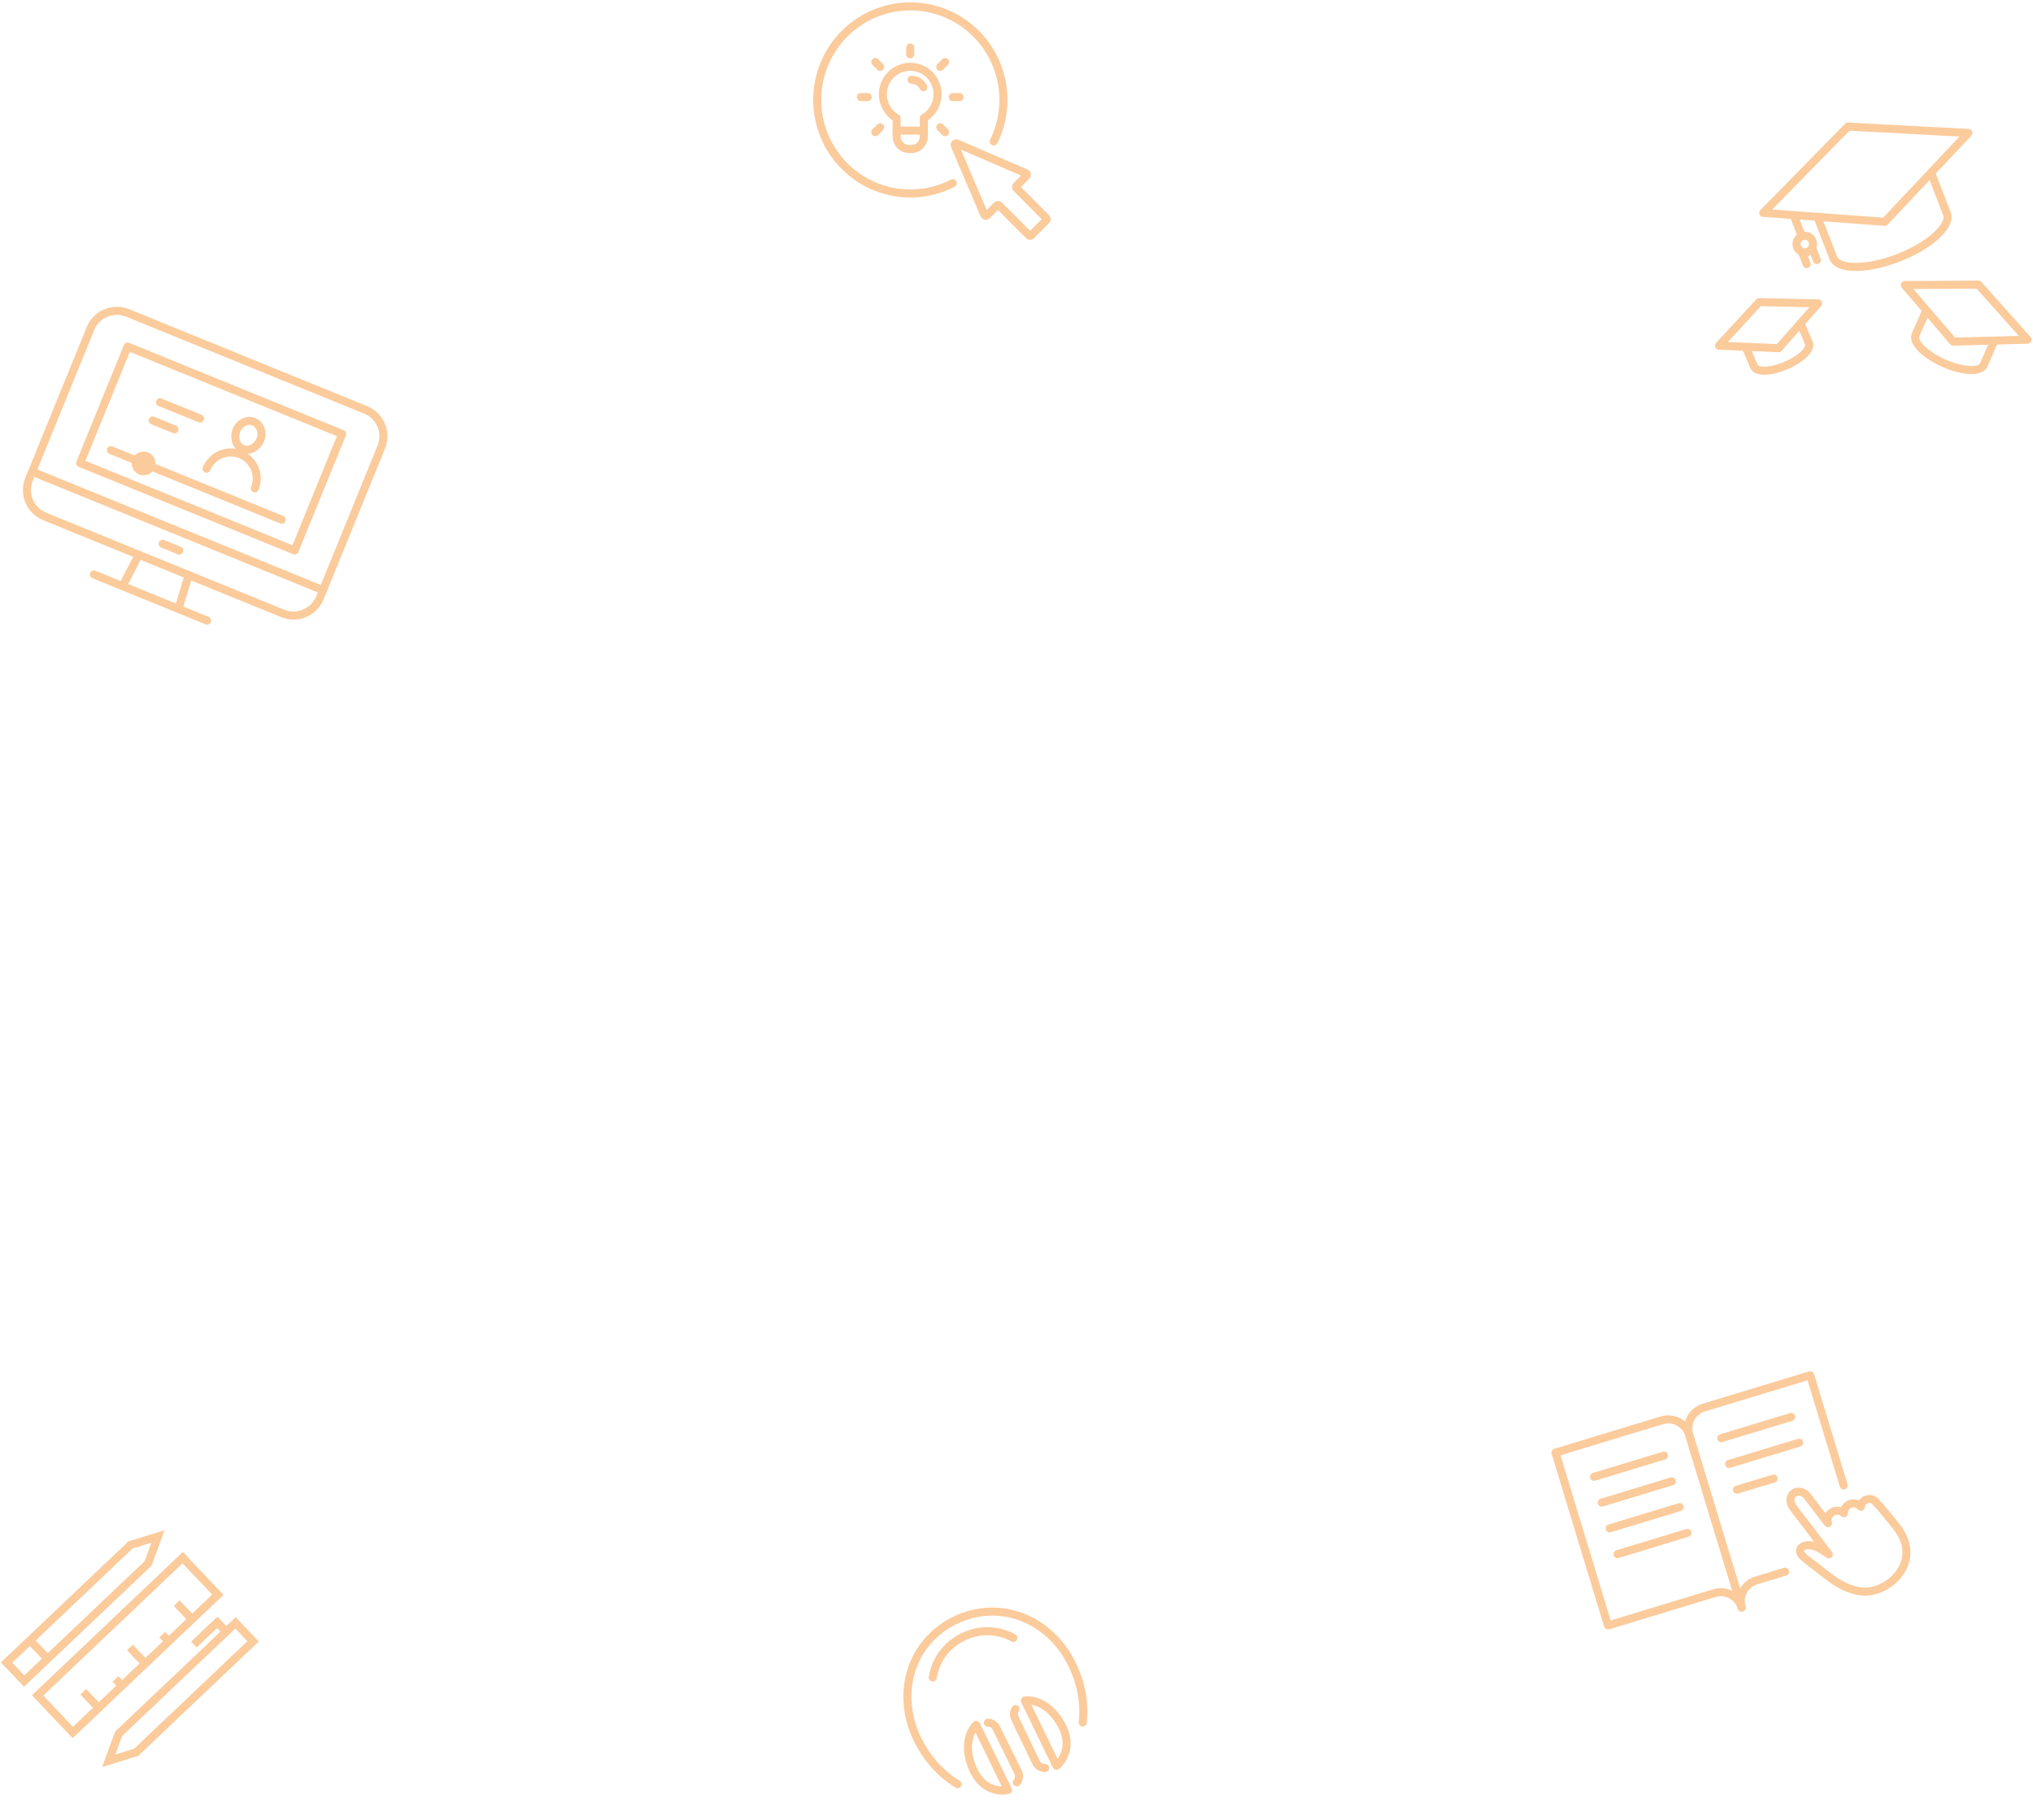 <svg width="505" height="452" viewBox="0 0 505 452" fill="none" xmlns="http://www.w3.org/2000/svg">
<path d="M226.422 19.808C227.036 19.808 227.637 19.982 228.157 20.31C228.677 20.637 229.095 21.105 229.364 21.659" stroke="#FBCB9C" stroke-width="2" stroke-linecap="round" stroke-linejoin="round"/>
<path d="M232.896 23.418C232.897 22.218 232.584 21.039 231.988 20C231.392 18.96 230.533 18.097 229.499 17.497C228.465 16.897 227.292 16.581 226.098 16.581C224.904 16.582 223.731 16.898 222.697 17.499C221.664 18.1 220.806 18.964 220.21 20.004C219.615 21.044 219.302 22.223 219.305 23.423C219.307 24.623 219.624 25.801 220.224 26.838C220.824 27.876 221.685 28.736 222.721 29.333V33.9C222.721 34.726 223.047 35.518 223.628 36.102C224.21 36.685 224.998 37.014 225.82 37.014H226.384C226.791 37.014 227.194 36.933 227.57 36.776C227.946 36.62 228.287 36.391 228.575 36.102C228.862 35.812 229.091 35.469 229.246 35.091C229.402 34.714 229.482 34.309 229.481 33.9V29.333C230.518 28.736 231.38 27.875 231.98 26.837C232.579 25.798 232.895 24.619 232.896 23.418V23.418Z" stroke="#FBCB9C" stroke-width="2" stroke-linecap="round" stroke-linejoin="round"/>
<path d="M222.719 32.449H229.479" stroke="#FBCB9C" stroke-width="2" stroke-linecap="round" stroke-linejoin="round"/>
<path d="M236.668 24.116H238.357" stroke="#FBCB9C" stroke-width="2" stroke-linecap="round" stroke-linejoin="round"/>
<path d="M213.848 24.116H215.538" stroke="#FBCB9C" stroke-width="2" stroke-linecap="round" stroke-linejoin="round"/>
<path d="M226.102 13.5V11.801" stroke="#FBCB9C" stroke-width="2" stroke-linecap="round" stroke-linejoin="round"/>
<path d="M233.57 16.609L234.766 15.407" stroke="#FBCB9C" stroke-width="2" stroke-linecap="round" stroke-linejoin="round"/>
<path d="M217.434 32.822L218.629 31.621" stroke="#FBCB9C" stroke-width="2" stroke-linecap="round" stroke-linejoin="round"/>
<path d="M218.629 16.609L217.434 15.407" stroke="#FBCB9C" stroke-width="2" stroke-linecap="round" stroke-linejoin="round"/>
<path d="M234.766 32.822L233.57 31.621" stroke="#FBCB9C" stroke-width="2" stroke-linecap="round" stroke-linejoin="round"/>
<path d="M246.858 35.121C249.295 30.171 249.897 24.511 248.557 19.155C247.217 13.799 244.022 9.098 239.545 5.894C235.068 2.69 229.602 1.192 224.126 1.67C218.651 2.148 213.523 4.57 209.663 8.501C205.803 12.433 203.463 17.617 203.062 23.125C202.661 28.633 204.225 34.104 207.474 38.558C210.724 43.012 215.446 46.158 220.794 47.431C226.142 48.705 231.767 48.023 236.661 45.508" stroke="#FBCB9C" stroke-width="2" stroke-linecap="round" stroke-linejoin="round"/>
<path d="M254.83 43.033L237.678 35.63C237.606 35.598 237.526 35.589 237.448 35.604C237.371 35.619 237.3 35.657 237.244 35.713C237.188 35.769 237.151 35.84 237.136 35.918C237.121 35.996 237.13 36.076 237.161 36.149L244.528 53.382C244.553 53.441 244.592 53.492 244.642 53.532C244.692 53.572 244.75 53.599 244.813 53.611C244.875 53.623 244.939 53.62 245 53.602C245.061 53.584 245.117 53.551 245.162 53.506L247.639 51.027C247.713 50.954 247.813 50.913 247.917 50.913C248.021 50.913 248.12 50.954 248.194 51.027L255.599 58.467C255.635 58.504 255.679 58.533 255.727 58.553C255.774 58.573 255.826 58.583 255.877 58.583C255.929 58.583 255.98 58.573 256.028 58.553C256.076 58.533 256.119 58.504 256.156 58.467L259.886 54.719C259.922 54.682 259.951 54.639 259.971 54.591C259.991 54.543 260.001 54.492 260.001 54.44C260.001 54.388 259.991 54.337 259.971 54.289C259.951 54.241 259.922 54.198 259.886 54.161L252.481 46.725C252.444 46.688 252.415 46.644 252.396 46.596C252.376 46.548 252.366 46.497 252.366 46.445C252.366 46.393 252.376 46.342 252.396 46.294C252.415 46.246 252.444 46.202 252.481 46.165L254.953 43.683C255.001 43.637 255.036 43.581 255.055 43.518C255.075 43.455 255.079 43.389 255.067 43.324C255.055 43.26 255.026 43.199 254.985 43.148C254.944 43.097 254.89 43.058 254.83 43.033V43.033Z" stroke="#FBCB9C" stroke-width="2" stroke-linecap="round" stroke-linejoin="round"/>
<path d="M45.379 386.919L54.116 396.127L18.078 430.334L9.342 421.126L45.379 386.919Z" stroke="#FBCB9C" stroke-width="2" stroke-miterlimit="10"/>
<path d="M43.883 398.196L47.736 402.257" stroke="#FBCB9C" stroke-width="2" stroke-miterlimit="10"/>
<path d="M41.937 407.762L40.285 406.022" stroke="#FBCB9C" stroke-width="2" stroke-miterlimit="10"/>
<path d="M30.335 418.772L28.684 417.032" stroke="#FBCB9C" stroke-width="2" stroke-miterlimit="10"/>
<path d="M32.281 409.207L36.135 413.268" stroke="#FBCB9C" stroke-width="2" stroke-miterlimit="10"/>
<path d="M20.68 420.217L24.533 424.278" stroke="#FBCB9C" stroke-width="2" stroke-miterlimit="10"/>
<path d="M6.002 417.572L36.781 388.358L39.245 381.649L32.417 383.759L1.637 412.973L6.002 417.572Z" stroke="#FBCB9C" stroke-width="2" stroke-miterlimit="10"/>
<path d="M11.842 412.067L7.438 407.426" stroke="#FBCB9C" stroke-width="2" stroke-miterlimit="10"/>
<path d="M62.869 407.702L33.83 435.264L27.002 437.374L29.465 430.664L58.504 403.103L62.869 407.702Z" stroke="#FBCB9C" stroke-width="2" stroke-miterlimit="10"/>
<path d="M56.143 405.289L53.957 402.985L48.14 408.507" stroke="#FBCB9C" stroke-width="2" stroke-miterlimit="10"/>
<path d="M90.841 101.821L31.687 77.726C28.072 76.253 23.945 77.994 22.471 81.614L7.217 119.062C5.742 122.682 7.477 126.811 11.093 128.283L70.246 152.379C73.862 153.852 77.988 152.111 79.463 148.491L94.717 111.043C96.192 107.423 94.456 103.294 90.841 101.821Z" stroke="#FBCB9C" stroke-width="2" stroke-linecap="round" stroke-linejoin="round"/>
<path d="M40.406 135.073L44.529 136.752" stroke="#FBCB9C" stroke-width="2" stroke-linecap="round" stroke-linejoin="round"/>
<path d="M7.988 117.173L80.235 146.602" stroke="#FBCB9C" stroke-width="2" stroke-linecap="round" stroke-linejoin="round"/>
<path d="M30.434 145.592L34.488 137.785" stroke="#FBCB9C" stroke-width="2" stroke-linecap="round" stroke-linejoin="round"/>
<path d="M46.871 142.829L44.318 151.247" stroke="#FBCB9C" stroke-width="2" stroke-linecap="round" stroke-linejoin="round"/>
<path d="M23.312 142.691L51.435 154.146" stroke="#FBCB9C" stroke-width="2" stroke-linecap="round" stroke-linejoin="round"/>
<path d="M84.985 107.794L31.703 86.09L19.917 115.025L73.199 136.729L84.985 107.794Z" stroke="#FBCB9C" stroke-width="2" stroke-linecap="round" stroke-linejoin="round"/>
<path d="M27.547 111.809L69.99 129.098" stroke="#FBCB9C" stroke-width="2" stroke-linecap="round" stroke-linejoin="round"/>
<path d="M35.23 117.024C36.28 117.265 37.327 116.608 37.569 115.557C37.81 114.506 37.154 113.458 36.104 113.218C35.054 112.977 34.007 113.634 33.766 114.685C33.525 115.736 34.18 116.784 35.23 117.024Z" stroke="#FBCB9C" stroke-width="2" stroke-linecap="round" stroke-linejoin="round"/>
<path d="M64.661 109.263C63.923 111.074 61.92 112.207 60.289 111.542C58.657 110.878 58.016 108.672 58.755 106.857C59.495 105.042 61.424 104.114 63.045 104.774C64.667 105.435 65.4 107.448 64.661 109.263Z" stroke="#FBCB9C" stroke-width="2" stroke-linecap="round" stroke-linejoin="round"/>
<path d="M51.314 116.43C51.962 114.839 53.215 113.571 54.796 112.903C56.378 112.236 58.159 112.224 59.748 112.871V112.871C61.337 113.518 62.603 114.771 63.269 116.354C63.934 117.937 63.944 119.72 63.296 121.311" stroke="#FBCB9C" stroke-width="2" stroke-linecap="round" stroke-linejoin="round"/>
<path d="M49.69 103.962L39.758 99.916" stroke="#FBCB9C" stroke-width="2" stroke-linecap="round" stroke-linejoin="round"/>
<path d="M43.335 106.644L37.918 104.437" stroke="#FBCB9C" stroke-width="2" stroke-linecap="round" stroke-linejoin="round"/>
<path d="M471.207 379.388C471.175 379.341 471.144 379.292 471.108 379.246C471.108 379.246 467.657 374.844 466.04 373.187C465.886 373.021 465.719 372.867 465.54 372.727C464.825 372.123 463.704 372.288 463.045 372.779C462.805 372.951 462.607 373.177 462.469 373.438C462.33 373.699 462.254 373.989 462.247 374.283C461.861 373.806 461.302 373.499 460.69 373.427C460.078 373.356 459.461 373.526 458.972 373.901C458.671 374.133 458.429 374.434 458.267 374.778C458.106 375.122 458.029 375.5 458.044 375.879C457.653 375.522 457.155 375.302 456.626 375.253C456.097 375.204 455.566 375.329 455.114 375.609C454.662 375.888 454.314 376.307 454.122 376.801C453.931 377.296 453.907 377.838 454.055 378.346L448.974 371.673C448.078 370.497 446.546 370.156 445.549 370.911C444.551 371.666 444.473 373.231 445.367 374.403L454.275 386.092C453.459 385.545 452.731 385.068 452.197 384.741C450.298 383.575 448.28 383.495 447.429 384.489C446.151 385.962 449.088 387.528 450.919 389.027C452.426 390.257 455.396 392.517 456.203 392.998C457.609 393.838 458.913 394.469 459.964 394.768C463.455 396.004 466.8 395.161 469.577 393.06C472.943 390.512 475.728 385.297 471.211 379.387L471.207 379.388Z" stroke="#FBCB9C" stroke-width="2" stroke-linecap="round" stroke-linejoin="round"/>
<path d="M432.629 399.316C432.423 398.638 432.085 398.006 431.633 397.458C431.182 396.911 430.627 396.457 429.999 396.124C429.371 395.79 428.683 395.583 427.974 395.515C427.265 395.447 426.549 395.518 425.867 395.725L399.426 403.756L386.387 360.823L412.828 352.793C413.51 352.586 414.226 352.514 414.935 352.583C415.644 352.651 416.332 352.858 416.96 353.191C417.588 353.525 418.143 353.978 418.594 354.526C419.046 355.074 419.384 355.705 419.59 356.384L432.629 399.316Z" stroke="#FBCB9C" stroke-width="2" stroke-linecap="round" stroke-linejoin="round"/>
<path d="M457.966 368.973L449.655 341.608L423.214 349.638C421.836 350.057 420.68 351.002 420.001 352.267C419.321 353.533 419.173 355.013 419.589 356.384L432.628 399.316C432.212 397.946 432.36 396.465 433.04 395.2C433.72 393.935 434.875 392.989 436.253 392.571L443.426 390.392" stroke="#FBCB9C" stroke-width="2" stroke-linecap="round" stroke-linejoin="round"/>
<path d="M413.335 361.557L395.965 366.833" stroke="#FBCB9C" stroke-width="2" stroke-linecap="round" stroke-linejoin="round"/>
<path d="M415.277 367.956L397.906 373.232" stroke="#FBCB9C" stroke-width="2" stroke-linecap="round" stroke-linejoin="round"/>
<path d="M417.222 374.357L399.852 379.633" stroke="#FBCB9C" stroke-width="2" stroke-linecap="round" stroke-linejoin="round"/>
<path d="M444.945 351.955L427.574 357.231" stroke="#FBCB9C" stroke-width="2" stroke-linecap="round" stroke-linejoin="round"/>
<path d="M446.89 358.354L429.52 363.63" stroke="#FBCB9C" stroke-width="2" stroke-linecap="round" stroke-linejoin="round"/>
<path d="M440.564 367.267L431.465 370.031" stroke="#FBCB9C" stroke-width="2" stroke-linecap="round" stroke-linejoin="round"/>
<path d="M419.163 380.758L401.793 386.033" stroke="#FBCB9C" stroke-width="2" stroke-linecap="round" stroke-linejoin="round"/>
<path d="M488.955 33.028L468.17 55.102L438 52.871L459.032 31.438L488.955 33.028Z" stroke="#FBCB9C" stroke-width="2" stroke-linecap="round" stroke-linejoin="round"/>
<path d="M479.742 43.051L483.606 53.057C484.772 56.078 479.401 60.988 471.606 64.023C463.811 67.058 456.549 67.068 455.383 64.048L451.605 54.263" stroke="#FBCB9C" stroke-width="2" stroke-linecap="round" stroke-linejoin="round"/>
<path d="M445.602 53.584L447.578 58.7" stroke="#FBCB9C" stroke-width="2" stroke-linecap="round" stroke-linejoin="round"/>
<path d="M450.227 59.874C450.081 59.495 449.825 59.168 449.493 58.935C449.162 58.701 448.768 58.572 448.363 58.563C447.958 58.554 447.56 58.666 447.218 58.884C446.876 59.103 446.607 59.418 446.443 59.79C446.28 60.163 446.23 60.575 446.3 60.976C446.371 61.376 446.558 61.747 446.837 62.041C447.117 62.335 447.478 62.539 447.873 62.627C448.269 62.716 448.682 62.684 449.059 62.537C449.31 62.439 449.539 62.293 449.734 62.106C449.928 61.919 450.084 61.696 450.193 61.449C450.301 61.201 450.36 60.935 450.366 60.665C450.372 60.395 450.325 60.126 450.227 59.874V59.874Z" stroke="#FBCB9C" stroke-width="2" stroke-linecap="round" stroke-linejoin="round"/>
<path d="M447.594 62.544L448.772 65.591" stroke="#FBCB9C" stroke-width="2" stroke-linecap="round" stroke-linejoin="round"/>
<path d="M450.141 61.553L451.317 64.601" stroke="#FBCB9C" stroke-width="2" stroke-linecap="round" stroke-linejoin="round"/>
<path d="M503.653 84.373L485.19 84.861L473.148 70.801L491.441 70.696L503.653 84.373Z" stroke="#FBCB9C" stroke-width="2" stroke-linecap="round" stroke-linejoin="round"/>
<path d="M495.367 84.696L492.724 90.689C491.927 92.498 487.497 92.28 482.831 90.204C478.165 88.127 475.03 84.979 475.827 83.17L478.413 77.323" stroke="#FBCB9C" stroke-width="2" stroke-linecap="round" stroke-linejoin="round"/>
<path d="M451.635 75.352L441.811 86.484L427.012 85.87L436.966 75.048L451.635 75.352Z" stroke="#FBCB9C" stroke-width="2" stroke-linecap="round" stroke-linejoin="round"/>
<path d="M447.29 80.403L449.338 85.242C449.956 86.702 447.405 89.189 443.638 90.796C439.872 92.404 436.319 92.519 435.7 91.062L433.703 86.334" stroke="#FBCB9C" stroke-width="2" stroke-linecap="round" stroke-linejoin="round"/>
<path d="M245.397 427.898C246.26 427.914 247.085 428.398 247.491 429.222L252.886 440.161C253.314 441.028 253.158 442.03 252.571 442.725" stroke="#FBCB9C" stroke-width="2" stroke-miterlimit="10" stroke-linecap="round" stroke-linejoin="round"/>
<path d="M242.489 428.444C242.489 428.444 238.626 431.912 241.5 439.006C244.373 446.1 250.395 444.641 250.395 444.641L242.489 428.444Z" stroke="#FBCB9C" stroke-width="2" stroke-miterlimit="10" stroke-linecap="round" stroke-linejoin="round"/>
<path d="M252.24 424.519C251.818 425.189 251.738 426.053 252.104 426.815L257.377 437.813C257.801 438.698 258.704 439.196 259.628 439.148" stroke="#FBCB9C" stroke-width="2" stroke-miterlimit="10" stroke-linecap="round" stroke-linejoin="round"/>
<path d="M254.578 422.404C254.578 422.404 259.694 421.511 263.5 428.152C267.306 434.792 262.438 438.624 262.438 438.624L254.578 422.404Z" stroke="#FBCB9C" stroke-width="2" stroke-miterlimit="10" stroke-linecap="round" stroke-linejoin="round"/>
<path d="M268.957 427.845C269.461 423.16 268.661 418.195 266.218 413.243C260.734 402.124 248.276 397.056 237.152 402.522L237.152 402.521C237.148 402.523 237.144 402.525 237.141 402.527C237.137 402.529 237.134 402.53 237.13 402.532L237.13 402.533C226.018 408.021 222.452 420.983 227.937 432.102C230.379 437.054 233.833 440.712 237.858 443.165" stroke="#FBCB9C" stroke-width="2" stroke-miterlimit="10" stroke-linecap="round" stroke-linejoin="round"/>
<path d="M251.733 406.853C247.976 404.807 243.424 404.533 239.172 406.623L239.172 406.622C239.169 406.624 239.167 406.625 239.165 406.626C239.162 406.627 239.16 406.628 239.158 406.629L239.158 406.63C234.928 408.719 232.377 412.47 231.699 416.673" stroke="#FBCB9C" stroke-width="2" stroke-miterlimit="10" stroke-linecap="round" stroke-linejoin="round"/>
</svg>
